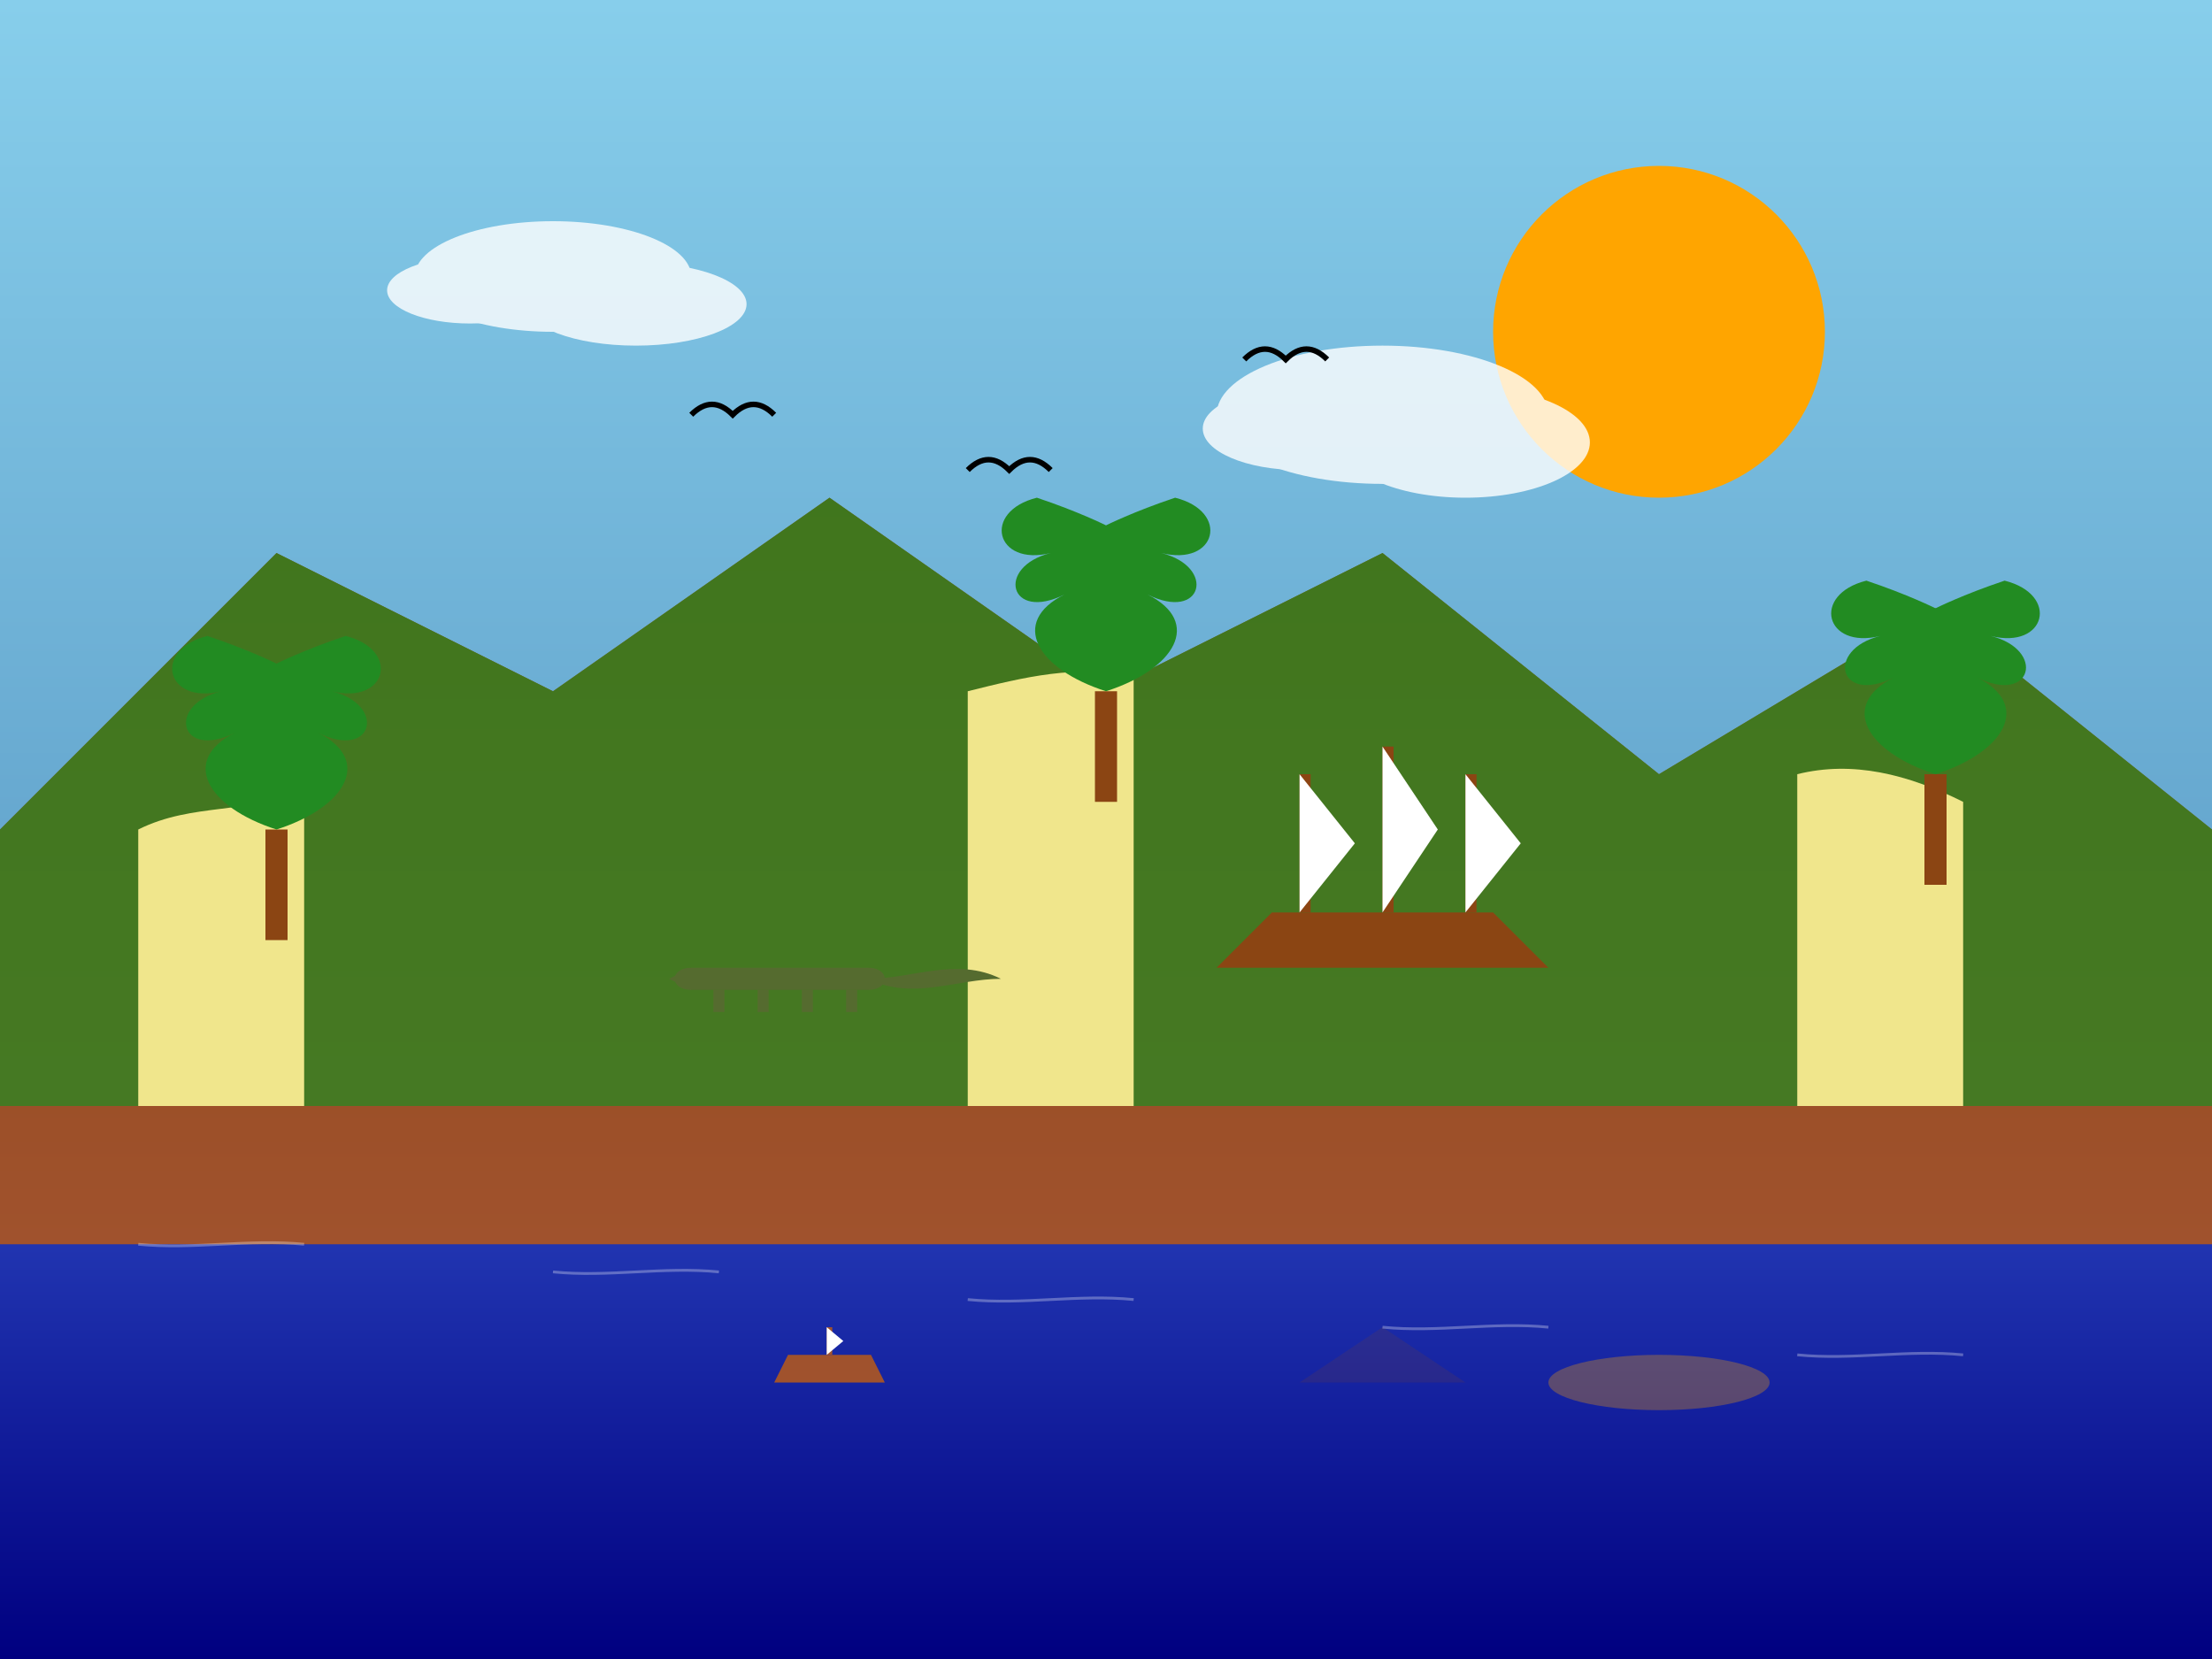 <svg xmlns="http://www.w3.org/2000/svg" width="800" height="600" viewBox="0 0 800 600">
  <rect x="0" y="0" width="800" height="600" fill="#333333" stroke="none"/>
  <defs>
    <linearGradient id="sky-gradient" x1="0%" y1="0%" x2="0%" y2="100%">
      <stop offset="0%" style="stop-color:#87CEEB;stop-opacity:1" />
      <stop offset="100%" style="stop-color:#4682B4;stop-opacity:1" />
    </linearGradient>
    
    <linearGradient id="water-gradient" x1="0%" y1="0%" x2="0%" y2="100%">
      <stop offset="0%" style="stop-color:#4169E1;stop-opacity:1" />
      <stop offset="100%" style="stop-color:#000080;stop-opacity:1" />
    </linearGradient>
    
    <linearGradient id="mountain-gradient" x1="0%" y1="0%" x2="0%" y2="100%">
      <stop offset="0%" style="stop-color:#8B4513;stop-opacity:1" />
      <stop offset="100%" style="stop-color:#A0522D;stop-opacity:1" />
    </linearGradient>
  </defs>
  
  <!-- Background Sky -->
  <rect width="800" height="600" fill="url(#sky-gradient)" />
  
  <!-- Sun -->
  <circle cx="600" cy="120" r="60" fill="#FFA500" />
  
  <!-- Ocean -->
  <rect y="300" width="800" height="300" fill="url(#water-gradient)" />
  
  <!-- Islands and Mountains -->
  <path d="M0,300 L100,200 L200,250 L300,180 L400,250 L500,200 L600,280 L700,220 L800,300 L800,450 L0,450 Z" fill="url(#mountain-gradient)" />
  
  <!-- Green Vegetation on Islands -->
  <path d="M0,300 L100,200 L200,250 L300,180 L400,250 L500,200 L600,280 L700,220 L800,300 L800,400 L0,400 Z" fill="#228B22" opacity="0.7" />
  
  <!-- Beach Areas -->
  <path d="M50,300 C70,290 90,295 110,285 L110,400 L50,400 Z" fill="#F0E68C" />
  <path d="M350,250 C370,245 390,240 410,245 L410,400 L350,400 Z" fill="#F0E68C" />
  <path d="M650,280 C670,275 690,280 710,290 L710,400 L650,400 Z" fill="#F0E68C" />
  
  <!-- Komodo Dragon -->
  <g transform="translate(250, 350) scale(0.8)">
    <!-- Body -->
    <path d="M0,0 L80,0 C90,0 90,10 80,10 L0,10 C-10,10 -10,0 0,0 Z" fill="#556B2F" />
    
    <!-- Head -->
    <path d="M-10,5 L0,0 L0,10 Z" fill="#556B2F" />
    
    <!-- Tail -->
    <path d="M80,5 C100,5 120,-5 140,5 C120,5 100,15 80,5 Z" fill="#556B2F" />
    
    <!-- Legs -->
    <rect x="10" y="10" width="5" height="10" fill="#556B2F" />
    <rect x="30" y="10" width="5" height="10" fill="#556B2F" />
    <rect x="50" y="10" width="5" height="10" fill="#556B2F" />
    <rect x="70" y="10" width="5" height="10" fill="#556B2F" />
  </g>
  
  <!-- Traditional Boat (Phinisi) -->
  <g transform="translate(500, 350)">
    <!-- Hull -->
    <path d="M-60,0 L60,0 L40,-20 L-40,-20 Z" fill="#8B4513" />
    
    <!-- Masts -->
    <rect x="-30" y="-70" width="4" height="50" fill="#8B4513" />
    <rect x="0" y="-80" width="4" height="60" fill="#8B4513" />
    <rect x="30" y="-70" width="4" height="50" fill="#8B4513" />
    
    <!-- Sails -->
    <path d="M-30,-70 L-30,-20 L-10,-45 Z" fill="#FFFFFF" />
    <path d="M0,-80 L0,-20 L20,-50 Z" fill="#FFFFFF" />
    <path d="M30,-70 L30,-20 L50,-45 Z" fill="#FFFFFF" />
  </g>
  
  <!-- Palm Trees -->
  <g transform="translate(100, 300)">
    <rect x="-4" y="0" width="8" height="40" fill="#8B4513" />
    <path d="M0,0 C-25,-8 -35,-25 -15,-35 C-35,-25 -40,-45 -20,-50 C-40,-45 -45,-65 -25,-70 C-10,-65 0,-60 0,-60 C0,-60 10,-65 25,-70 C45,-65 40,-45 20,-50 C40,-45 35,-25 15,-35 C35,-25 25,-8 0,0 Z" fill="#228B22" />
  </g>
  
  <g transform="translate(400, 250)">
    <rect x="-4" y="0" width="8" height="40" fill="#8B4513" />
    <path d="M0,0 C-25,-8 -35,-25 -15,-35 C-35,-25 -40,-45 -20,-50 C-40,-45 -45,-65 -25,-70 C-10,-65 0,-60 0,-60 C0,-60 10,-65 25,-70 C45,-65 40,-45 20,-50 C40,-45 35,-25 15,-35 C35,-25 25,-8 0,0 Z" fill="#228B22" />
  </g>
  
  <g transform="translate(700, 280)">
    <rect x="-4" y="0" width="8" height="40" fill="#8B4513" />
    <path d="M0,0 C-25,-8 -35,-25 -15,-35 C-35,-25 -40,-45 -20,-50 C-40,-45 -45,-65 -25,-70 C-10,-65 0,-60 0,-60 C0,-60 10,-65 25,-70 C45,-65 40,-45 20,-50 C40,-45 35,-25 15,-35 C35,-25 25,-8 0,0 Z" fill="#228B22" />
  </g>
  
  <!-- Small Fishing Boat -->
  <g transform="translate(300, 500)">
    <path d="M-20,0 L20,0 L15,-10 L-15,-10 Z" fill="#A0522D" />
    <rect x="-1" y="-20" width="2" height="10" fill="#A0522D" />
    <path d="M-1,-20 L-1,-10 L5,-15 Z" fill="#FFFFFF" />
  </g>
  
  <!-- Clouds -->
  <g opacity="0.8">
    <ellipse cx="200" cy="100" rx="50" ry="20" fill="white" />
    <ellipse cx="230" cy="110" rx="40" ry="15" fill="white" />
    <ellipse cx="170" cy="105" rx="30" ry="12" fill="white" />
    
    <ellipse cx="500" cy="150" rx="60" ry="25" fill="white" />
    <ellipse cx="530" cy="160" rx="45" ry="20" fill="white" />
    <ellipse cx="470" cy="155" rx="35" ry="15" fill="white" />
  </g>
  
  <!-- Birds -->
  <g>
    <path d="M250,150 C255,145 260,145 265,150 C270,145 275,145 280,150" stroke="#000000" stroke-width="2" fill="none" />
    <path d="M350,170 C355,165 360,165 365,170 C370,165 375,165 380,170" stroke="#000000" stroke-width="2" fill="none" />
    <path d="M450,130 C455,125 460,125 465,130 C470,125 475,125 480,130" stroke="#000000" stroke-width="2" fill="none" />
  </g>
  
  <!-- Water Reflections -->
  <g opacity="0.3">
    <ellipse cx="600" cy="500" rx="40" ry="10" fill="#FFA500" />
    <path d="M470,500 L530,500 L500,480 Z" fill="#8B4513" opacity="0.5" />
  </g>
  
  <!-- Water Surface Details -->
  <g stroke="#FFFFFF" stroke-width="1" opacity="0.3">
    <path d="M50,450 C70,452 90,448 110,450" fill="none" />
    <path d="M200,460 C220,462 240,458 260,460" fill="none" />
    <path d="M350,470 C370,472 390,468 410,470" fill="none" />
    <path d="M500,480 C520,482 540,478 560,480" fill="none" />
    <path d="M650,490 C670,492 690,488 710,490" fill="none" />
  </g>
</svg>
